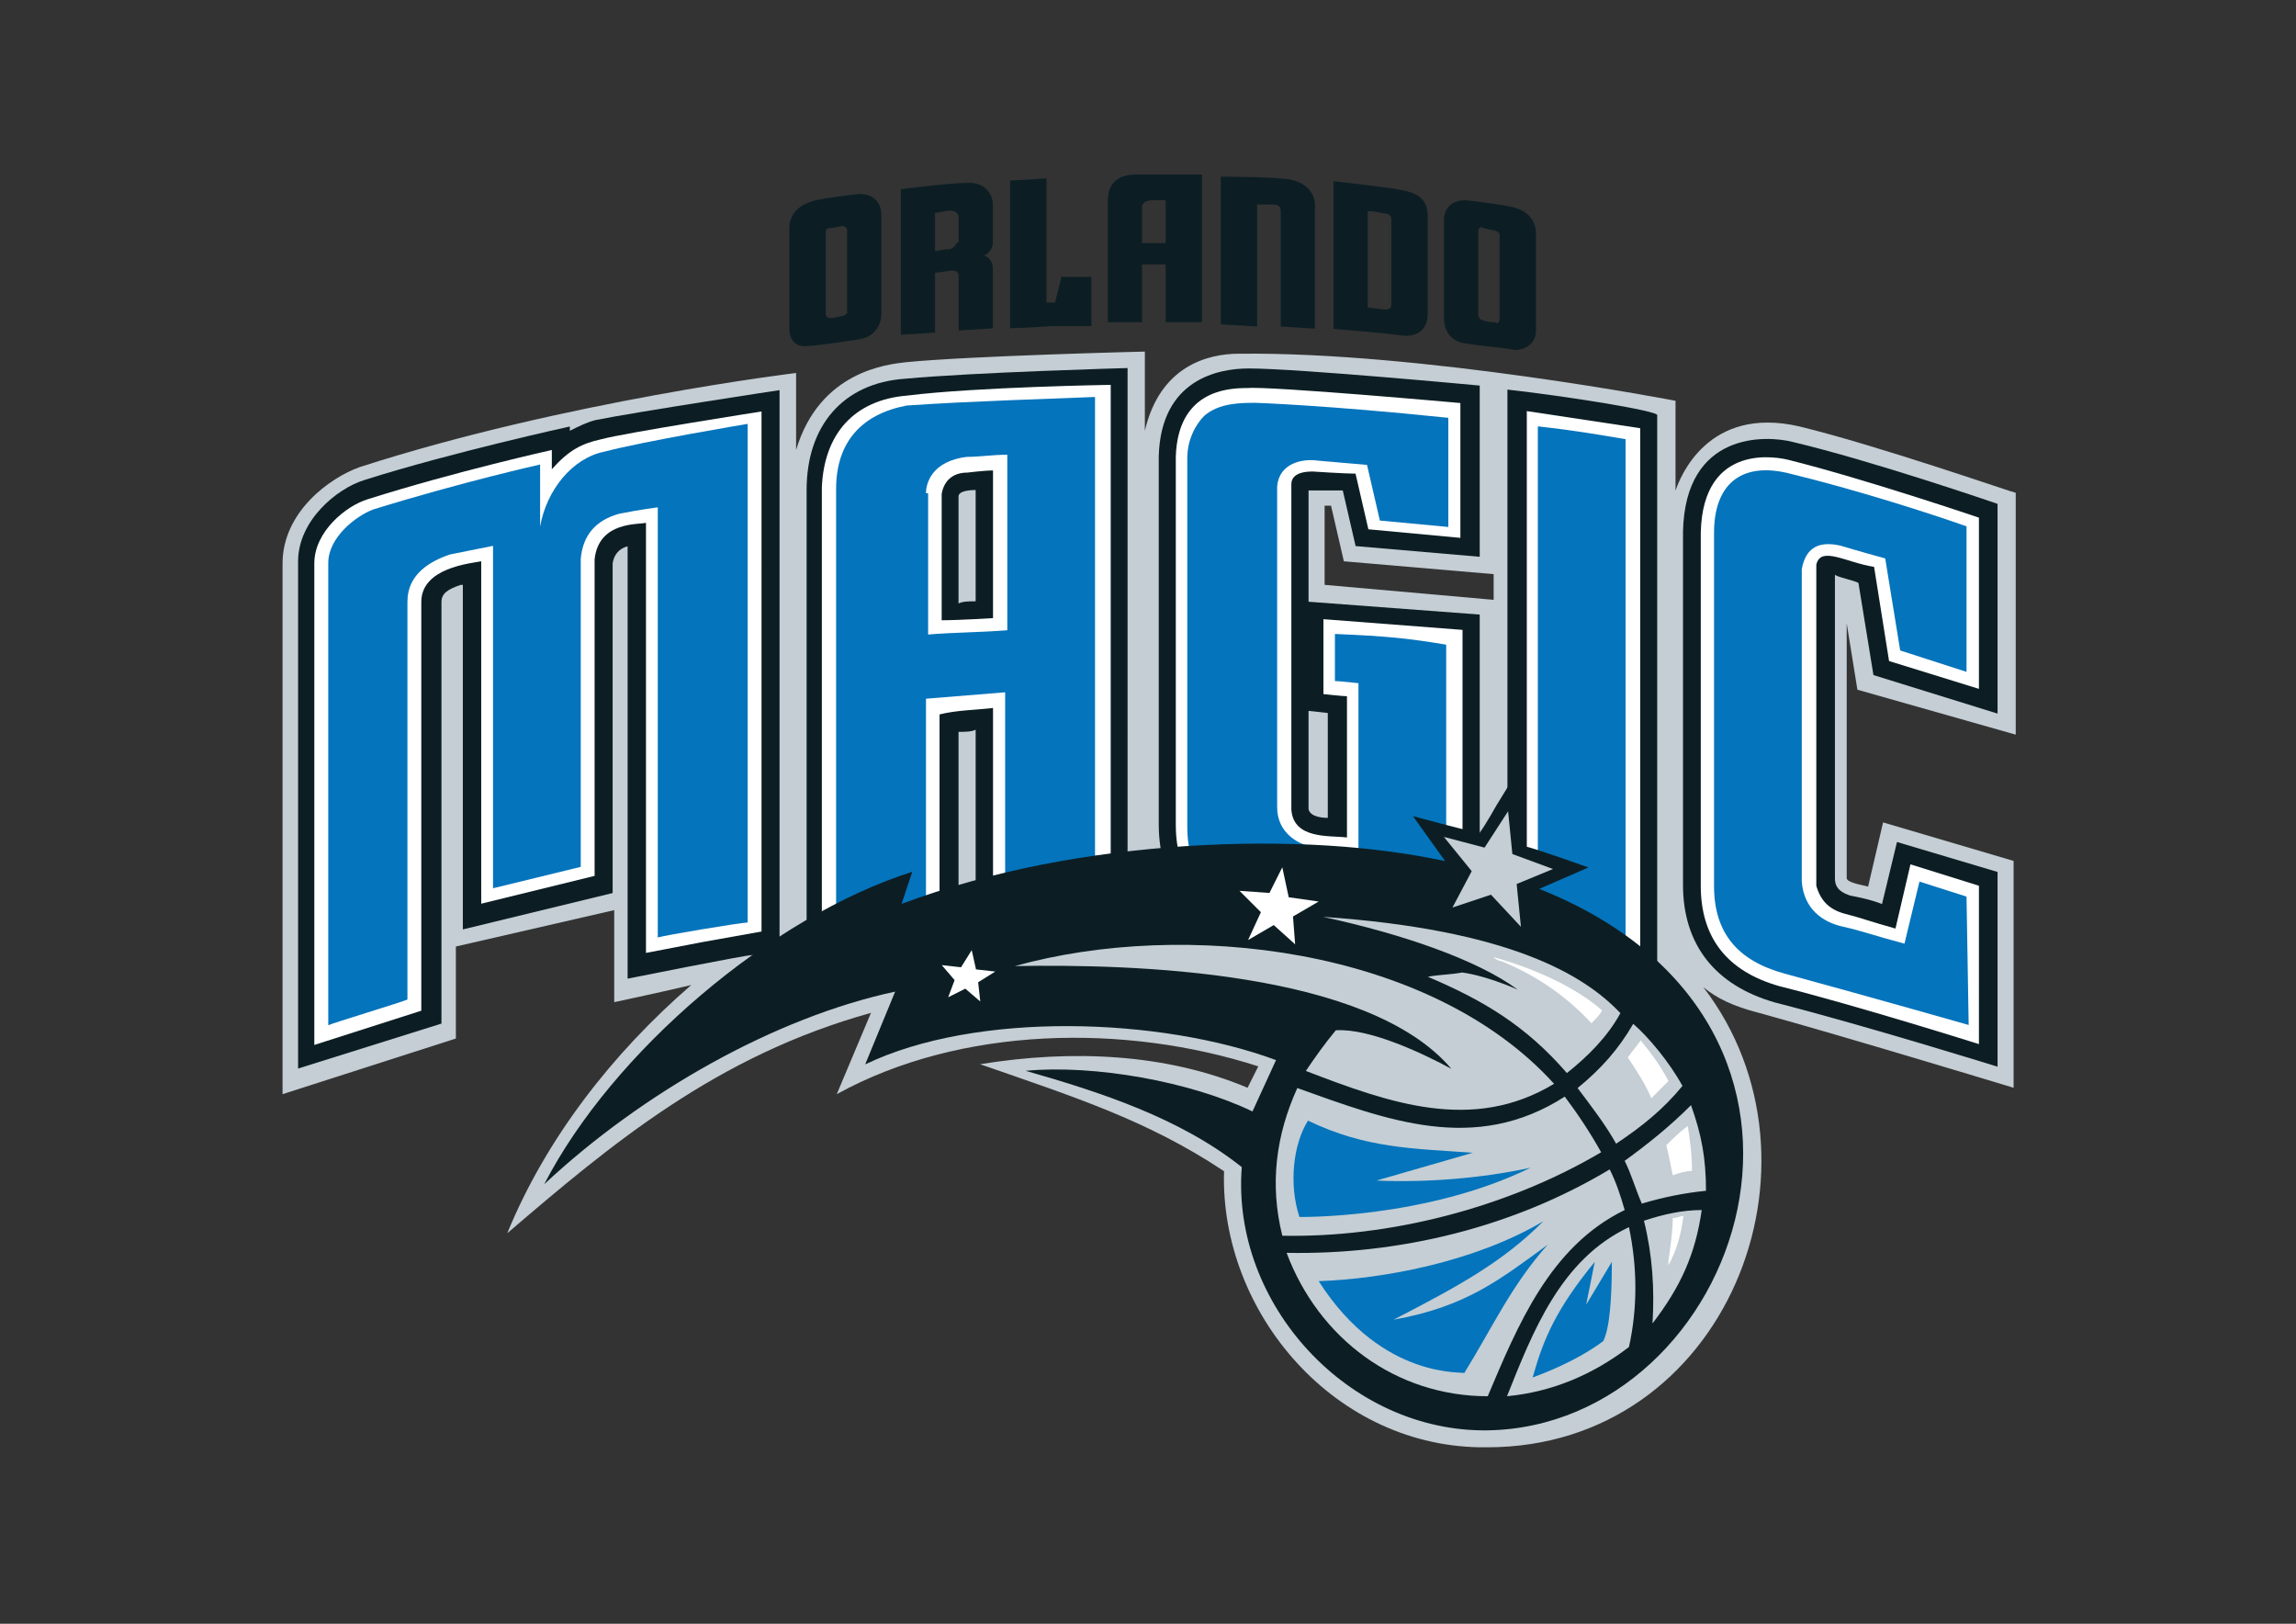 <?xml version="1.0" encoding="utf-8"?>
<!-- Generator: Adobe Illustrator 24.0.0, SVG Export Plug-In . SVG Version: 6.00 Build 0)  -->
<svg version="1.1" id="Layer_1" xmlns="http://www.w3.org/2000/svg" xmlns:xlink="http://www.w3.org/1999/xlink" x="0px" y="0px"
	 viewBox="0 0 841.9 595.3" style="enable-background:new 0 0 841.9 595.3;" xml:space="preserve">
<rect x="0" y="0" width="841.9" height="595.3" fill="#333333" stroke="none"/>
<style type="text/css">
	.st0{fill:#C4CED4;}
	.st1{fill:#0C1E24;}
	.st2{fill:#FFFFFF;}
	.st3{fill:#0474BC;}
</style>
<g id="layer1" transform="translate(5.759,-176.688)">
	<g id="g7802" transform="translate(134.972,67.948)">
		<g id="g5403" transform="matrix(7.846,0,0,-7.846,289.271,247.052)">
			<path id="path5405" class="st0" d="M7.1-6l0.3,0l0.6-2.6l7-0.6v-1.2L7.1-9.7V-6z M39.4-16.7v11.3l0,0c-0.1,0-6.4,2.2-10.1,3.1
				c-4.3,1-5.6-2.4-5.8-3v4.2c0,0-11.9,2.3-20.4,2.2c-1.5,0-3.7-0.6-4.4-3.6v3.7c0,0-8.2-0.2-11.2-0.5c-0.8-0.1-4-0.4-5.1-4.1l0,3.6
				c0,0-10.8-1.3-20.4-4.4c-1.4-0.5-3.6-2.1-3.6-4.5v-24.8l8.1,2.6v4.3l7.4,1.7l0-4.3c0,0,1.9,0.4,3.6,0.8
				c-3.7-3.2-6.8-7.2-8.6-11.6c4.9,4.2,9.8,8.3,17,10.3l-1.6-3.8c5.8,3.2,13.5,3.3,19.7,1.3l-0.5-1c-3.8,1.6-8.2,1.8-12.5,1.1
				c4.3-1.5,7.8-2.6,11.4-5c-0.2-6.6,5.2-13,12.3-12.9C25.9-50,31.1-36.7,24.8-28.5c0.6-0.5,1.4-0.9,2.6-1.2
				c4-1.1,11.9-3.5,11.9-3.5v10.6l-6.1,1.8l-0.7-3c-0.4,0.1-1,0.2-1,0.4c0,0.1,0,8,0,11.9l0.5-3.1L39.4-16.7L39.4-16.7z"/>
		</g>
		<g id="g5407" transform="matrix(7.846,0,0,-7.846,507.781,278.559)">
			<path id="path5409" class="st1" d="M4.2-5.6l0.7-4.3l5.8-1.8v0l0,0v9.8c0,0-5.8,2-9.6,2.9C-0.1,1.3-3.9,1.5-4-3.2v-16.5
				c0-2.8,1.5-4.7,4.3-5.5c4.3-1.1,10.4-3,10.4-3v9.1L6-17.7l-0.7-2.9c-0.5,0.2-1,0.3-1.5,0.4c-0.6,0.2-0.7,0.5-0.7,0.8v14.2
				C3.1-5.3,4.1-5.5,4.2-5.6"/>
		</g>
		<g id="g5411" transform="matrix(7.846,0,0,-7.846,364.155,199.789)">
			<path id="path5413" class="st1" d="M6.1-6.6v-26.3L7.4-33c0.4,0,3.6-0.6,3.9-0.7l1.8-0.5v26.4C13.2-7.6,8.8-6.9,6.1-6.6"/>
		</g>
		<g id="g5415" transform="matrix(7.846,0,0,-7.846,290.44,331.7)">
			<path id="path5417" class="st1" d="M7.1-4.9v-4.9c-0.1,0-0.8,0-0.9,0.4v4.6L7.1-4.9z M7.8,5.5l0.6-2.6l5.8-0.5v8
				c0,0-8.5,0.8-10.8,0.8c-1.4,0-4.1-0.5-4.2-4.1v-17.2c0-3,1.7-4.7,4.7-4.9c0,0,6.2-0.3,8.6-0.7l1.7-0.3v15.7v0l-8,0.6v5.2L7.8,5.5
				L7.8,5.5z"/>
		</g>
		<g id="g5419" transform="matrix(7.846,0,0,-7.846,139.345,286.822)">
			<path id="path5421" class="st1" d="M9.1-5.5v5c0,0.3,0.7,0.3,0.8,0.3v-5.2C9.6-5.4,9.3-5.4,9.1-5.5 M6.6,5C3.7,4.8,2,2.8,2-0.2
				l0-21.6l1.7,0.3c0.4,0.1,3.6,0.4,4,0.4l1.4,0v9.6c0.3,0,0.6,0,0.8,0.1v-9.7l1.6,0.2c0.3,0,3.5,0.1,4,0.1l1.5-0.1V5.5
				C17,5.5,9.8,5.3,6.6,5"/>
		</g>
		<g id="g5423" transform="matrix(7.846,0,0,-7.846,66.651,199.983)">
			<path id="path5425" class="st1" d="M10-6.6c0,0-6.6-1-8.6-1.4C1-8.1,0.6-8.3,0.2-8.5l0,0.2c0,0-5.5-1.2-9.6-2.5
				c-1.3-0.4-3.1-1.9-3.1-3.8v-23.7l6.7,2.1v19.7c0,0.4,0.3,0.6,0.9,0.8c0,0,0.1,0,0.1,0v-16.1l7,1.7v15.4c0.1,0.7,0.7,0.8,0.7,0.8
				v-20.2c0,0,5.5,1.1,5.8,1.1l1.3,0.1L10-6.6z"/>
		</g>
		<g id="g5427" transform="matrix(7.846,0,0,-7.846,528.414,394.242)">
			<path id="path5429" class="st2" d="M4-4L3.3-7C2.2-6.7,1.7-6.5,0.9-6.3C0.2-6.1-0.2-5.7-0.4-5v15c0.2,0.9,1.4,0.1,2.7-0.1L3,5.5
				l4.2-1.3v8c0,0-5.3,1.8-8.9,2.7c-0.4,0.1-4,0.9-4.1-3.4V-5c0-2.4,1.2-4,3.7-4.7c3.6-0.9,9.3-2.7,9.3-2.7V-5L4-4z"/>
		</g>
		<g id="g5431" transform="matrix(7.846,0,0,-7.846,418.338,215.518)">
			<path id="path5433" class="st2" d="M5.4-6.4L0.1-5.6v-24.5c0,0,4.3-0.7,4.6-0.7L5.4-31L5.4-6.4z"/>
		</g>
		<g id="g5435" transform="matrix(7.846,0,0,-7.846,284.92,232.961)">
			<path id="path5437" class="st2" d="M7.1-6.2c0,0,1.5-0.1,2-0.1l0.6-2.6L14-9.3V-3c0,0-8.9,0.8-10,0.7C3-2.3,0.8-2.5,0.7-5.5
				v-17.2c0-2.5,1.3-3.9,3.9-4c0,0,5.9-0.3,8.5-0.6l1-0.2v13.9v0l-6.5,0.5v-3.5c0,0,0.9-0.1,1.1-0.1v-6.6c-0.8,0.1-2.5-0.1-2.6,1.3
				v15.2C6.1-6.5,6.3-6.2,7.1-6.2"/>
		</g>
		<g id="g5439" transform="matrix(7.846,0,0,-7.846,153.565,292.988)">
			<path id="path5441" class="st2" d="M8.9-5.4c0,0-1.6-0.1-2.4-0.1v5.9c0.1,0.6,0.5,1,1.2,1c0,0,0.8,0.1,1.2,0.1V-5.4z M4.9,5
				C2.4,4.8,1,3.2,0.9,0.7h0V-20l0,0v0L1-20l0.8,0.1c0.7,0.1,3.7,0.4,3.9,0.4l0.7,0v9.6C7.2-9.7,8-9.7,8.9-9.6l0-9.6l0.7,0.1
				c0.3,0,3.5,0.1,4.1,0.1l0.7,0V5.5C14.4,5.5,8.1,5.4,4.9,5"/>
		</g>
		<g id="g5443" transform="matrix(7.846,0,0,-7.846,59.26,208.596)">
			<path id="path5445" class="st2" d="M10.1-6.5L10.1-6.5L10.1-6.5c0,0-6.4-1-7.5-1.3C1.7-8,1.1-8.3,0.3-9.2v0.9c0,0-4.5-1-8.6-2.3
				c-1-0.3-2.5-1.5-2.5-3v-22.5l5,1.6l0,19.1c0,1.6,2.3,1.8,2.8,1.9v-16l5.3,1.3c0,0,0,14,0,14.8c0.2,1.8,2.1,1.6,2.4,1.7l0-20.1
				l2.6,0.5l0,0l2.8,0.5v0.1l0,0V-6.5z"/>
		</g>
		<g id="g5447" transform="matrix(7.846,0,0,-7.846,552.112,406.845)">
			<path id="path5449" class="st3" d="M3.6-3.9L1.4-3.2L0.7-6.1c-1.5,0.4-2,0.6-2.9,0.8C-3.1-5.1-4-4.5-4.1-3.2v14.6
				c0.2,1.1,0.9,1.3,1.8,1.1c0,0,1-0.3,2.1-0.6l0.7-4.3l3.1-1v6.8c-1.7,0.6-5.1,1.7-8.4,2.5c-2.2,0.5-3.4-0.6-3.4-2.8V-3.4
				c0-2.2,1.1-3.5,3.3-4.1c4.4-1.2,8.6-2.4,8.6-2.4L3.6-3.9z"/>
		</g>
		<g id="g5451" transform="matrix(7.846,0,0,-7.846,376.873,418.044)">
			<path id="path5453" class="st3" d="M5.9-3.7c0.3,0,3.9-0.6,4.1-0.7v23.3c-1.2,0.2-2.3,0.4-4.1,0.6V-3.7z"/>
		</g>
		<g id="g5455" transform="matrix(7.846,0,0,-7.846,293.838,319.196)">
			<path id="path5457" class="st3" d="M7-5c0.2,0,1.1-0.1,1.1-0.1v-7.8c-0.6,0-1.3,0.1-1.9,0.1c-0.9,0.1-1.9,0.7-1.9,1.9
				c0,0,0,15,0,15c0.1,1.1,1.2,1.3,1.9,1.2c0,0,1.1-0.1,2.3-0.2l0.6-2.6l3.2-0.3v5.1h0v0c-5.8,0.6-9,0.7-9,0.7c-0.7,0-1.7,0-2.4-0.6
				c-0.4-0.4-0.8-1.1-0.8-2v-17.2c0-2.2,1.1-3.3,3.3-3.4c0,0.1,7.7-0.5,8.8-0.7v12.6v0C10.4-3,9.4-2.9,7-2.8V-5z"/>
		</g>
		<g id="g5459" transform="matrix(7.846,0,0,-7.846,126.626,242.505)">
			<path id="path5461" class="st3" d="M9.2-6c0,0.5,0.3,1.5,1.9,1.7c0.6,0,1.2,0.1,1.9,0.1v-8.2c-1.2-0.1-2.5-0.1-3.7-0.2V-6z
				 M5-5.8c0,0,0-19.5,0-19.8c0.3,0,3.9,0.4,4.2,0.4v9.6c1.2,0.1,2.5,0.2,3.7,0.3v-9.6c0.3,0,4,0.2,4.2,0.2v23.2
				c-2.5-0.1-5.9-0.2-8.8-0.4C6.2-2.3,5-3.6,5-5.8"/>
		</g>
		<g id="g5463" transform="matrix(7.846,0,0,-7.846,-5.456,224.908)">
			<path id="path5465" class="st3" d="M11-6.3c-1.5-0.3-2.7-1.8-3-3.5v2.9c0,0-3.6-0.8-7.8-2.1c-0.8-0.3-2.1-1.3-2.1-2.5v-21.6
				c0.2,0.1,3.5,1.1,3.7,1.2v18.6c0,1.3,1.1,1.9,2,2.2c0.5,0.1,2,0.4,2,0.4v-16l4.1,1v14.4c0.1,1.1,0.7,1.8,1.8,2.1
				c1,0.2,1.8,0.3,1.8,0.3l0-20.1c0.3,0.1,3.9,0.7,4.2,0.7c0,4.6,0,23.3,0,23.3S12.9-5.8,11-6.3"/>
		</g>
		<g id="g5467" transform="matrix(7.846,0,0,-7.846,377.377,404.028)">
			<path id="path5469" class="st1" d="M5.9-3.9c16.1-6.4,9.4-25.1-2.4-25.3c-6.5-0.1-12,5.9-11.5,12.3c-2.9,2.3-6.6,3.5-10.1,4.5
				c3.2,0.3,7.7-0.5,10.6-1.9l1.1,2.4c-5.4,2-14,2.3-19.2-0.2l1.4,3.4c-5.6-1.2-11.8-4.7-16.4-9C-37.4-11.5-30-5.2-23.4-3.1
				l-0.5-1.5c4.3,1.6,8.8,2.4,13.3,2.7c4.8,0.3,8.8,0,12.1-0.7C1-1.9,0-0.5,0-0.5s2.6-0.7,3.1-0.8C3.4-0.9,3.9,0,3.9,0l0.8,1.3
				c0,0,0.4-2.7,0.5-3.2c0.5-0.1,3-1,3-1L5.9-3.9z"/>
		</g>
		<g id="g5471" transform="matrix(7.846,0,0,-7.846,393.026,484.891)">
			<path id="path5473" class="st0" d="M5.7-2.9C6.3-3.7,7-4.6,7.5-5.5c1.2,0.8,2.2,1.6,3.1,2.7C10-1.7,9-0.5,8.3,0.1
				C7.6-1.1,6.8-2,5.7-2.9 M7.9-6.3c0.3-0.6,0.5-1.3,0.8-2c1,0.3,2,0.5,3,0.6c0,1.5-0.2,2.6-0.7,4C10-4.7,9-5.5,7.9-6.3 M8.8-9.1
				c0.4-1.6,0.5-3.2,0.4-4.8c1.3,1.7,2,3.2,2.3,5.3C10.6-8.6,9.7-8.8,8.8-9.1 M8.1-9.4c-3.2-1.5-4.5-4.9-5.7-7.9
				c2.1,0.2,4,1,5.7,2.3C8.5-13.2,8.5-11.3,8.1-9.4 M7.9-8.6C7.7-7.9,7.5-7.3,7.2-6.7c-4.5-2.7-9.8-4-15.1-3.9
				c1.5-4,5.1-6.7,9.4-6.7C2.9-14,4.4-10.3,7.9-8.6 M6.8-5.9C6.3-5,5.7-4.1,5.1-3.3C0.9-6-3.2-4.4-7.4-2.9c-1-2.2-1.3-4.5-0.7-6.9
				C-3.1-9.9,2.4-8.5,6.8-5.9 M4.6-2.7C-1.2,3.7-12.7,5-20.6,2.8C-15.1,2.9-4.1,2.6-0.2-2C-1.5-1.3-4-0.1-5.6-0.2
				c-0.5-0.6-1-1.3-1.4-1.9C-3.1-3.6,0.8-5,4.6-2.7 M5.2-2.2c1,0.8,1.9,1.7,2.5,2.8C6,2.4,2.5,4.5-6.2,5.1c3.7-0.8,7.2-2,9.1-3.4
				C1.3,2.4,0.3,2.5,0.3,2.5c-0.5-0.1-1.1-0.1-1.6-0.2C1.3,1.2,3.3,0,5.2-2.2"/>
		</g>
		<g id="g5475" transform="matrix(7.846,0,0,-7.846,341.644,411.649)">
			<path id="path5477" class="st0" d="M6.4-3.8l1.8,0.6l1.4-1.5l-0.2,2L11.1-2L9.2-1.3L9,0.7L7.9-1L6-0.5l1.3-1.6L6.4-3.8z"/>
		</g>
		<g id="g5479" transform="matrix(7.846,0,0,-7.846,282.397,498.407)">
			<path id="path5481" class="st3" d="M7.2-2.7C9.9-4,12.1-4,14.9-4.2l-4.5-1.3c2.3-0.1,4.9,0.1,7.2,0.6C12.7-7.3,6.8-7.2,6.8-7.2
				C6.3-5.7,6.5-3.8,7.2-2.7 M7.7-10.2c3,0.1,7.3,0.9,10.5,2.8c-1.9-1.9-3.9-3-7-4.6c3.4,0.6,5,1.9,7.2,3.5c-1.7-1.9-2.6-3.9-3.9-6
				C14.6-14.4,10.7-14.9,7.7-10.2 M17.7-14.7c1.9,0.7,2.9,1.4,3.3,1.7c0.3,0.6,0.4,2,0.4,3.7l-1.2-2l0.4,2
				C18.8-11.5,18.2-12.9,17.7-14.7"/>
		</g>
		<g id="g5483" transform="matrix(7.846,0,0,-7.846,258.063,424.351)">
			<path id="path5485" class="st2" d="M7.5-3.7L8.7-3l1-0.9L9.6-2.6l1.2,0.7L9.4-1.7L9.1-0.3L8.5-1.5L7.1-1.4l1-1L7.5-3.7z"/>
		</g>
		<g id="g5487" transform="matrix(7.846,0,0,-7.846,135.553,448.452)">
			<path id="path5489" class="st2" d="M9.1-3.3l0.8,0.4l0.7-0.6l-0.1,0.9l0.8,0.5L10.4-2l-0.2,0.9L9.7-1.9L8.8-1.8l0.6-0.7L9.1-3.3z
				"/>
		</g>
		<g id="g5491" transform="matrix(7.846,0,0,-7.846,362.001,433.676)">
			<path id="path5493" class="st2" d="M6.1-3.5C6-3.5,5.8-3.4,5.7-3.3C8.2-4,9.9-5,10.8-5.8c-0.1-0.2-0.3-0.4-0.5-0.6
				C9.2-5.2,7.8-4.2,6.1-3.5 M13.9-17.7l0,0.2c0.1,0.7,0.2,1.4,0.2,2c0.2,0,0.4,0.1,0.5,0.1C14.5-16.2,14.3-17,13.9-17.7 M15-13.3
				c-0.3,0-0.6-0.1-0.9-0.2c-0.1,0.5-0.2,1-0.3,1.4c0.3,0.3,0.6,0.6,1,0.9C14.9-11.8,15-12.5,15-13.3 M13.9-9.1
				c-0.3-0.3-0.6-0.6-0.8-0.8c-0.3,0.7-0.7,1.3-1.1,1.9c0.2,0.3,0.4,0.5,0.6,0.8C13.1-7.8,13.6-8.5,13.9-9.1"/>
		</g>
		<g id="g5495" transform="matrix(7.846,0,0,-7.846,361.285,170.378)">
			<path id="path5497" class="st1" d="M6.1-7c0-0.2-0.1-0.3-0.2-0.2c-0.1,0-0.4,0-0.6,0.1c-0.1,0-0.2,0.1-0.2,0.3V-3
				c0,0.2,0.1,0.3,0.2,0.2c0.1,0,0.4-0.1,0.5-0.1c0.1,0,0.3-0.1,0.3-0.2V-7z M6.6-1.8c-0.4,0.1-2,0.3-2.1,0.3c-0.9,0-1-0.7-1-0.9
				v-4.6c0-1,0.8-1.2,1.1-1.2c0.5-0.1,1.8-0.2,2.2-0.3c0.5,0,1,0.3,1,0.9V-3C7.8-2.8,7.7-2,6.6-1.8"/>
		</g>
		<g id="g5499" transform="matrix(7.846,0,0,-7.846,273.168,113.887)">
			<path id="path5501" class="st1" d="M7.3-7.7c-0.9,0.1-3,0.1-3,0.1v-6.9L6-14.6v5.7c0,0,0.3,0,0.7,0C7-8.9,7.1-9,7.1-9.2v-5.4
				l1.6-0.1c0,0,0,5.4,0,5.8C8.7-8.5,8.4-7.8,7.3-7.7"/>
		</g>
		<g id="g5503" transform="matrix(7.846,0,0,-7.846,224.693,139.776)">
			<path id="path5505" class="st1" d="M7.9-7.4l-1.1,0v1.7c0,0.1,0.1,0.3,0.5,0.3h0.6V-7.4z M6.5-4.2c-0.8,0-1.3-0.4-1.3-1.2
				c0-0.4,0-5.7,0-5.7l1.6,0v2.7l1.1,0v-2.7l1.7,0v6.9c0,0-1.3,0-1.8,0H6.5z"/>
		</g>
		<g id="g5507" transform="matrix(7.846,0,0,-7.846,193.568,153.748)">
			<path id="path5509" class="st1" d="M8.3-7.2L7-7.2L6.7-8.4l-0.4,0v5.8L4.6-2.7v-6.9c0,0,0.7,0,1.9,0.1c1.2,0,1.9,0,1.9,0V-7.2z"
				/>
		</g>
		<g id="g5511" transform="matrix(7.846,0,0,-7.846,136.229,142.022)">
			<path id="path5513" class="st1" d="M9.1-7.4c-0.3,0-0.7-0.1-0.7-0.1v1.8c0.2,0,0.5,0.1,0.7,0.1c0.3,0,0.4-0.2,0.4-0.3
				c0-0.1,0-1.1,0-1.2v0C9.4-7,9.4-7.3,9.1-7.4 M11.1-8.3L11.1-8.3c0,0.2-0.1,0.5-0.4,0.6c0.2,0.1,0.4,0.3,0.4,0.6v1.8
				c0,0.4-0.3,1-1.1,1c-0.9,0-3.2-0.3-3.2-0.3v-6.8l1.6,0.1v2.8c0.2,0,0.7,0.1,0.8,0.1c0.2,0,0.3-0.1,0.3-0.2v-2.6l1.6,0.1v0V-8.3z"
				/>
		</g>
		<g id="g5515" transform="matrix(7.846,0,0,-7.846,92.222,169.665)">
			<path id="path5517" class="st1" d="M9.7-7C9.6-7,9.3-7.1,9.1-7.1c-0.2,0-0.2,0.2-0.2,0.2c0,0,0,3.8,0,3.8c0,0.1,0,0.2,0.2,0.2
				c0.1,0,0.5,0.1,0.6,0.1c0.1,0,0.2-0.1,0.2-0.2c0-0.2,0-3.8,0-3.9C9.9-6.8,9.8-7,9.7-7 M10.5-1.3c-0.2,0-1.7-0.2-2.1-0.3
				C8-1.7,7.2-2,7.2-2.9v-4.7c0-0.4,0.2-0.9,0.9-0.8c0.2,0,1.7,0.2,2.3,0.3c0.8,0.1,1.1,0.7,1.1,1.2v4.6C11.5-1.3,10.6-1.3,10.5-1.3
				"/>
		</g>
		<g id="g5519" transform="matrix(7.846,0,0,-7.846,316.87,165.762)">
			<path id="path5521" class="st1" d="M6.7-7c0-0.1-0.1-0.2-0.3-0.2L5.6-7.1v4.5c0,0,0.4,0,0.7-0.1c0.3,0,0.4-0.1,0.4-0.3V-7z
				 M7.1-1.6C6.7-1.5,4-1.2,4-1.2v-6.9c0,0,2.5-0.2,3.1-0.3c0.6-0.1,1.3,0.1,1.3,1v4.6C8.4-1.9,7.7-1.7,7.1-1.6"/>
		</g>
	</g>
</g>
</svg>
